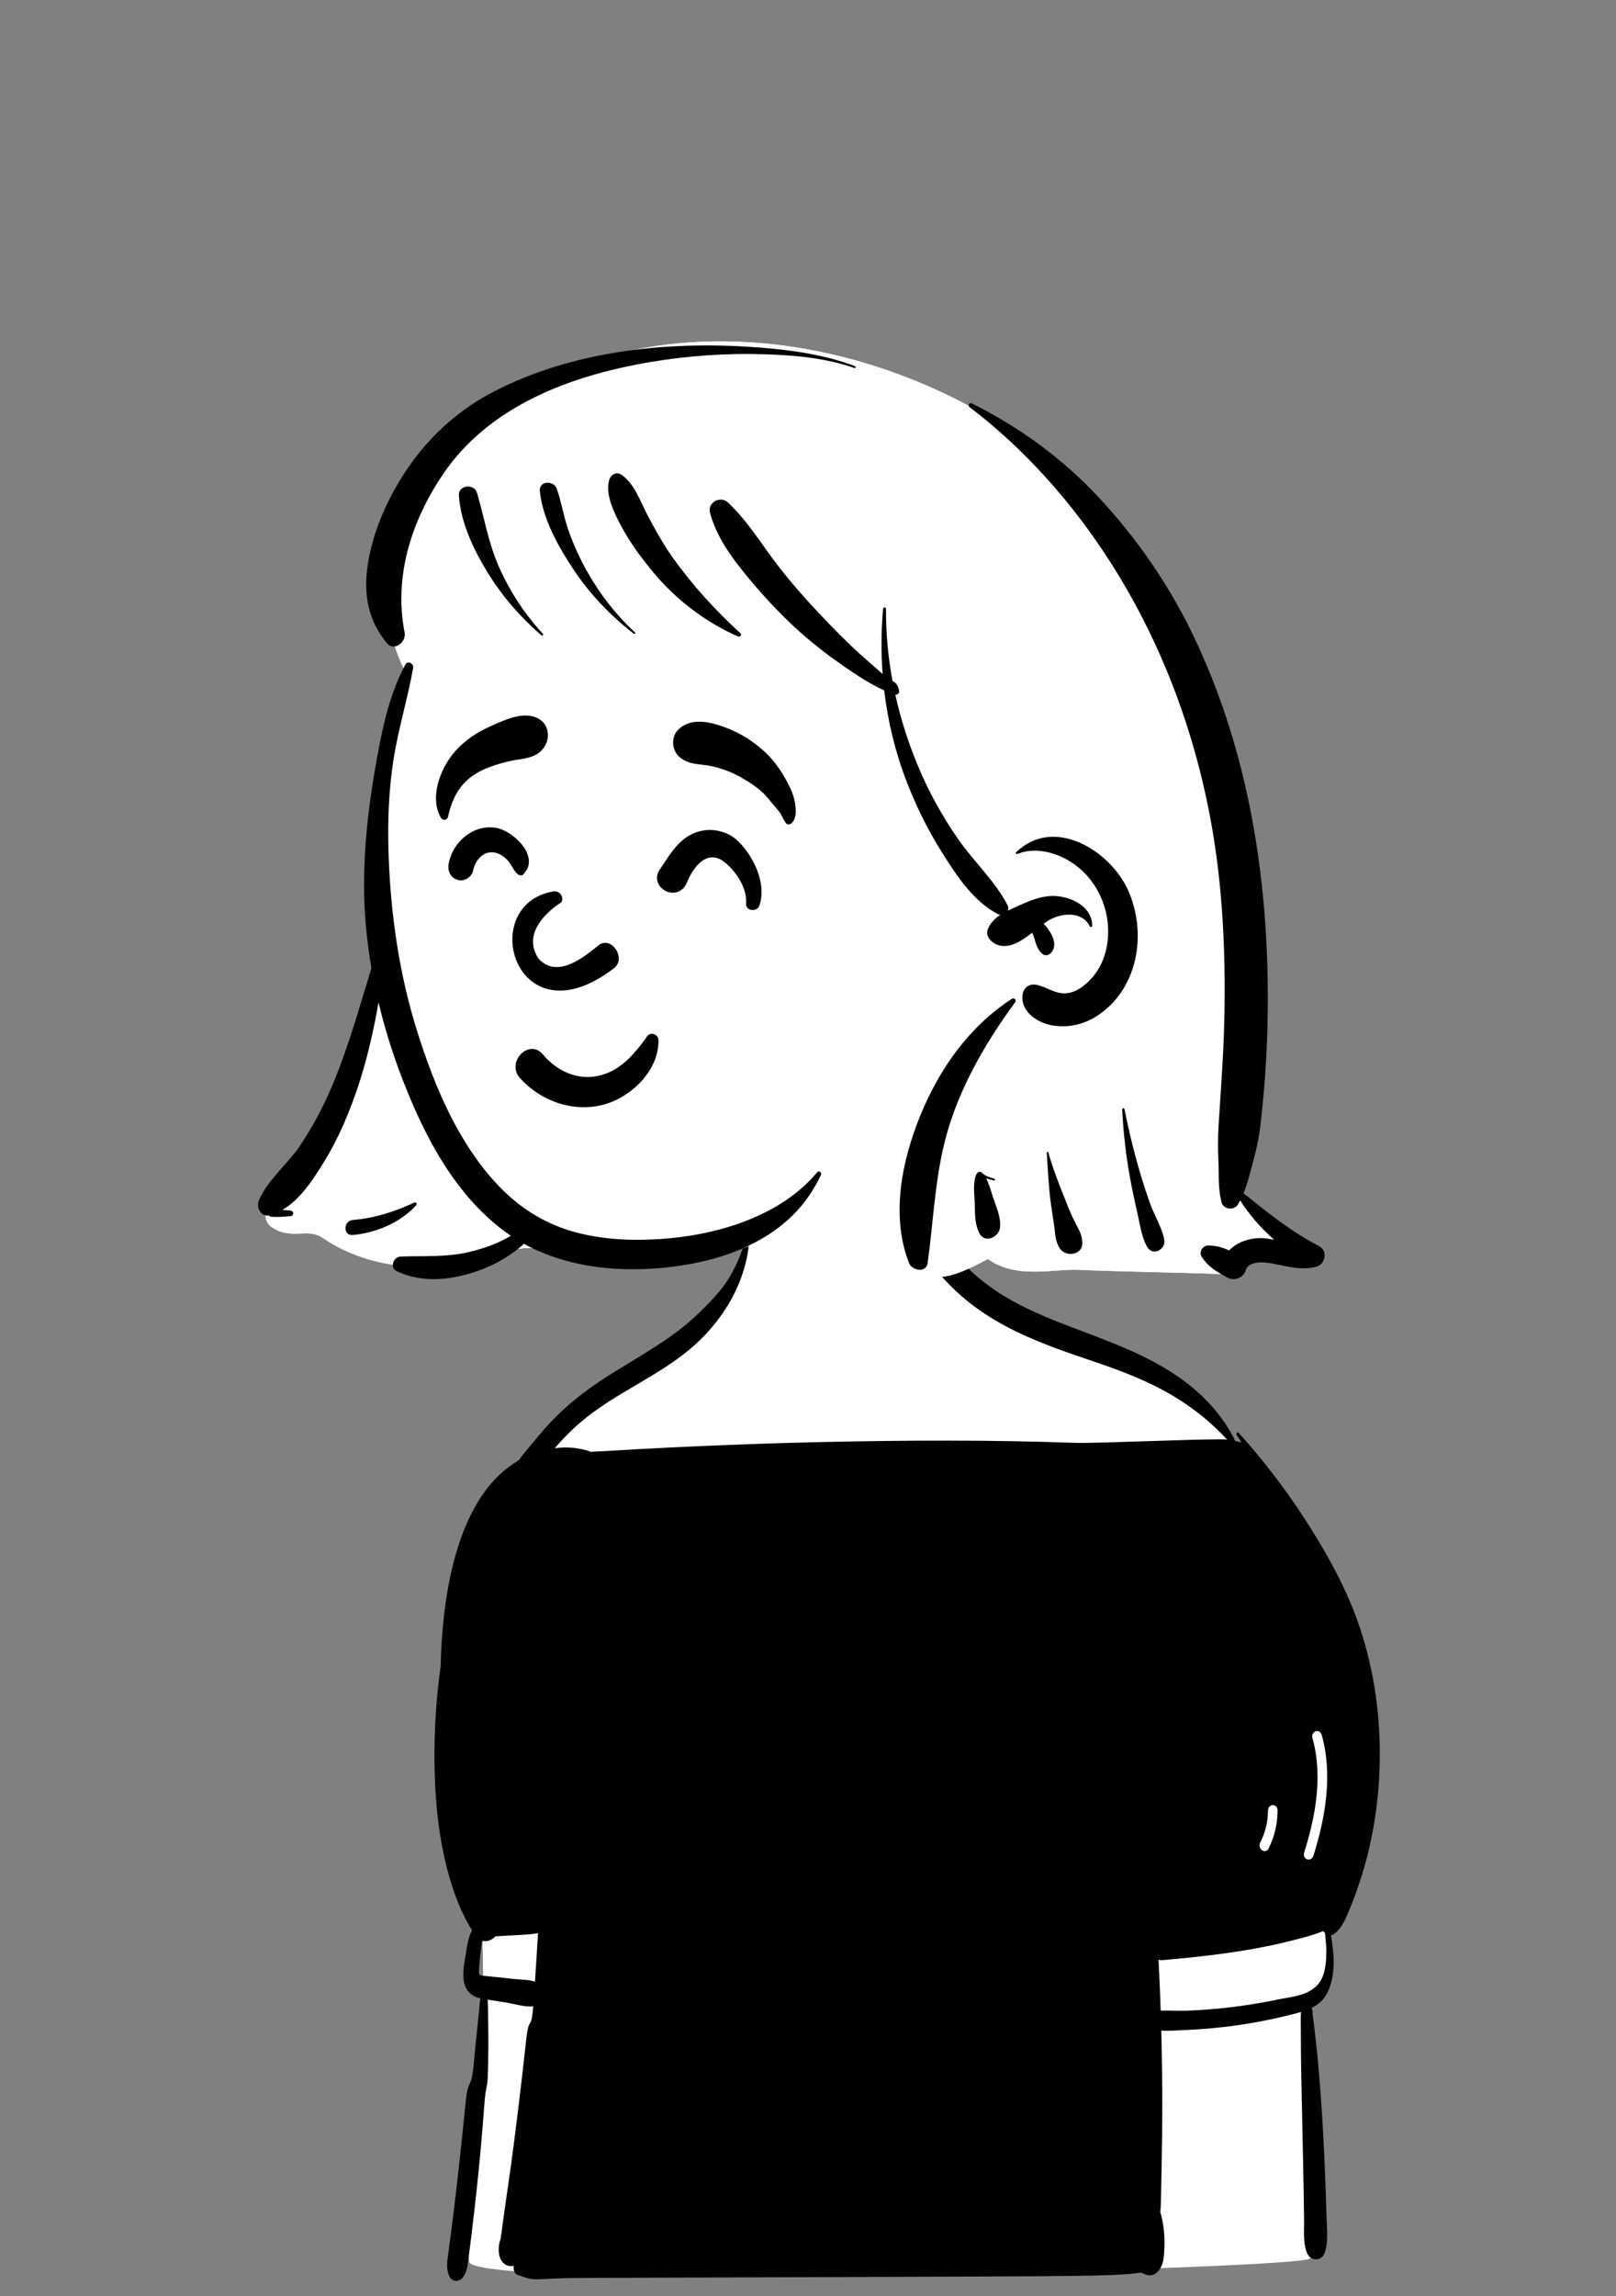 <?xml version="1.0" encoding="UTF-8" standalone="no"?>
<!DOCTYPE svg PUBLIC "-//W3C//DTD SVG 1.1//EN" "http://www.w3.org/Graphics/SVG/1.1/DTD/svg11.dtd">
<svg width="100%" height="100%" viewBox="0 0 50 71" version="1.1" xmlns="http://www.w3.org/2000/svg" xmlns:xlink="http://www.w3.org/1999/xlink" xml:space="preserve" xmlns:serif="http://www.serif.com/" style="fill-rule:evenodd;clip-rule:evenodd;stroke-linejoin:round;stroke-miterlimit:2;">
    <rect x="0" y="0" width="50" height="71" fill="#808080" stroke="none"/>
    <g transform="matrix(-1,0,0,1,50,0.271)">
        <g id="Introduction">
            <g id="avatar-girl-1">
                <g id="BODY" transform="matrix(0.585,0,0,0.729,7.308,35.269)">
                    <path id="_--Skin" serif:id="✋-Skin" d="M47.695,42.875C47.541,41.445 47.446,40.004 47.391,38.567C47.337,37.131 47.408,35.677 47.439,34.241C47.503,31.319 47.607,28.39 47.374,25.473C47.153,22.715 46.647,19.977 45.849,17.328C45.46,16.038 45.05,14.696 44.411,13.503C43.768,12.305 42.75,11.507 41.631,10.775C40.44,9.995 39.258,9.201 38.072,8.415C37.076,7.754 35.284,6.986 34.466,6.103C33.607,5.174 33.445,2.872 32.872,1.772C32.315,0.7 30.736,0.001 29.521,0.001C27.509,0.001 25.985,-0.102 24.33,1.755C23.505,2.681 24.162,3.618 23.296,4.507C22.501,5.324 20.467,6.165 19.442,6.639C18.214,7.207 16.955,7.709 15.678,8.155C14.375,8.611 13.04,8.951 11.73,9.381C10.474,9.793 8.835,11.493 7.86,12.392C6.953,13.228 6.729,13.134 6.04,14.15C4.527,16.379 3.014,18.633 1.81,21.047C1.21,22.249 0.629,23.513 0.411,24.848C0.179,26.272 0.409,27.648 0.786,29.027C1.169,30.43 2.386,31.765 2.782,33.165C2.965,33.81 2.338,34.514 2.626,35.121C2.77,35.425 2.952,35.695 3.158,35.96C3.317,36.163 3.938,36.118 4.018,36.368C4.099,36.619 3.65,37.142 3.644,37.403C3.634,37.776 3.619,38.149 3.607,38.522L3.535,40.728C3.487,42.177 3.439,43.627 3.392,45.076C3.376,45.549 3.353,46.011 3.467,46.46C3.426,46.422 3.387,46.381 3.351,46.335C3.247,46.199 3.026,46.314 3.114,46.473C3.262,46.738 3.475,46.925 3.724,47.059C4.014,47.485 47.946,48.438 48.162,47.191C48.284,46.491 48.063,45.742 47.975,45.046C47.883,44.322 47.774,43.601 47.695,42.875Z" style="fill:white;"/>
                    <path id="👕-Top" d="M1.913,22.056L47.287,24.531C47.32,24.845 47.349,25.159 47.374,25.473C47.607,28.39 47.503,31.319 47.439,34.241C47.431,34.628 47.419,35.017 47.408,35.406L42.932,36.143L11.111,36.906L3.158,35.96L2.828,35.389L2.6,34.395C2.698,33.987 2.895,33.565 2.782,33.165C2.749,33.048 2.711,32.932 2.667,32.817L2.708,32.019L1.913,22.056Z" style="fill:white;"/>
                    <path id="🖍-Ink" d="M3.069,24.851C3.176,24.543 3.668,24.676 3.56,24.986C3.003,26.576 3.398,28.306 3.999,29.823C4.12,30.128 3.628,30.259 3.509,29.958C2.876,28.362 2.484,26.52 3.069,24.851M6.799,33.932C8.369,34.153 9.939,34.288 11.519,34.398C11.589,34.403 11.651,34.393 11.703,34.37C11.656,35.091 11.618,35.814 11.588,36.536C11.157,36.524 10.718,36.553 10.291,36.541C9.733,36.526 9.175,36.498 8.619,36.456C7.541,36.374 6.465,36.245 5.399,36.066C5.001,35.999 4.495,35.959 4.041,35.827C3.612,35.702 3.23,35.495 3.03,35.105C2.859,34.775 2.828,34.37 2.828,34.005C2.828,33.754 2.871,33.499 2.898,33.245C2.93,33.223 2.959,33.195 2.983,33.165C3.456,33.314 3.947,33.419 4.429,33.52C5.212,33.687 6.007,33.821 6.799,33.932M5.914,28.063C5.923,28.548 6.058,28.989 6.319,29.397C6.497,29.674 6.056,29.928 5.88,29.653C5.572,29.172 5.416,28.633 5.405,28.063C5.4,27.735 5.909,27.736 5.914,28.063M46.137,33.356C46.349,33.368 46.563,33.375 46.776,33.386C46.964,33.547 47.225,33.629 47.462,33.578C47.47,33.598 47.478,33.621 47.485,33.648C47.527,33.811 47.548,33.986 47.572,34.153C47.596,34.316 47.614,34.481 47.627,34.646C47.634,34.73 47.674,34.917 47.623,34.99C47.577,35.055 47.476,35.05 47.406,35.058C47.217,35.078 47.027,35.088 46.837,35.104C46.479,35.135 46.12,35.166 45.763,35.197C45.412,35.227 45.027,35.218 44.684,35.31C44.626,34.624 44.572,33.937 44.523,33.25C45.054,33.329 45.609,33.327 46.137,33.356M1.588,32.218C1.802,32.63 1.999,33.035 2.408,33.282C2.462,33.314 2.522,33.331 2.583,33.336C2.537,33.532 2.508,33.732 2.483,33.918C2.427,34.326 2.415,34.748 2.517,35.15C2.617,35.542 2.782,35.892 3.107,36.143C3.258,36.26 3.423,36.348 3.596,36.419C3.566,36.501 3.549,36.582 3.558,36.672C3.517,36.879 3.489,37.091 3.459,37.293C3.394,37.742 3.328,38.192 3.277,38.644C3.174,39.543 3.093,40.442 3.025,41.344C2.957,42.244 2.908,43.145 2.867,44.046C2.846,44.507 2.828,44.968 2.81,45.429C2.793,45.904 2.716,46.388 2.926,46.828C3.095,47.184 3.667,47.164 3.843,46.828C4.066,46.402 4,45.897 4.006,45.429C4.012,44.989 4.019,44.549 4.029,44.109C4.048,43.208 4.076,42.308 4.098,41.407C4.12,40.528 4.147,39.649 4.164,38.77C4.173,38.31 4.174,37.85 4.177,37.389C4.178,37.134 4.189,36.862 4.17,36.596C4.329,36.633 4.489,36.665 4.647,36.697C5.857,36.945 7.079,37.125 8.309,37.237C8.927,37.293 9.547,37.332 10.167,37.355C10.622,37.371 11.094,37.403 11.557,37.386C11.521,38.488 11.504,39.59 11.506,40.693C11.507,41.488 11.518,42.284 11.538,43.079C11.549,43.498 11.558,43.916 11.57,44.334C11.576,44.522 11.576,44.712 11.589,44.899C11.593,44.958 11.601,45.014 11.612,45.07C11.57,45.189 11.535,45.306 11.506,45.416C11.366,45.949 11.366,46.462 11.428,47.005C11.482,47.466 11.871,47.893 12.384,47.731C12.468,47.705 12.551,47.678 12.634,47.65C13.39,47.736 14.15,47.755 14.917,47.77C16.037,47.791 17.158,47.798 18.28,47.804C20.479,47.816 22.678,47.821 24.878,47.828C29.298,47.84 33.719,47.852 38.139,47.865C39.366,47.869 40.593,47.872 41.82,47.876C42.455,47.878 43.088,47.878 43.723,47.903C44.019,47.914 44.315,47.93 44.611,47.934C44.954,47.94 45.258,47.842 45.585,47.752C45.77,47.701 45.844,47.515 45.804,47.359C46.101,47.429 46.46,47.279 46.561,46.946C46.635,46.704 46.608,46.442 46.498,46.218L46.498,46.217C46.285,44.878 46.015,43.546 45.804,42.206C45.571,40.739 45.348,39.269 45.151,37.796C45.004,36.684 44.882,37.473 44.777,36.355C45.235,36.391 45.752,36.252 46.205,36.193C46.53,36.151 46.858,36.117 47.184,36.073C47.16,36.4 47.167,36.734 47.158,37.049C47.14,37.673 47.148,38.294 47.164,38.918C47.195,40.122 47.263,39.421 47.371,40.621C47.482,41.829 47.616,43.032 47.78,44.235C47.864,44.854 47.954,45.472 48.048,46.09C48.092,46.378 48.138,46.665 48.184,46.954C48.239,47.293 48.257,47.615 48.512,47.87C48.706,48.064 49.103,48.047 49.231,47.777C49.394,47.437 49.32,47.145 49.26,46.787C49.211,46.499 49.164,46.211 49.117,45.924C49.018,45.307 48.924,44.69 48.836,44.073C48.665,42.883 48.504,41.69 48.36,40.497C48.215,39.294 48.065,39.997 47.922,38.794C47.851,38.187 47.779,37.581 47.695,36.976C47.652,36.665 47.625,36.334 47.569,36.013C47.587,36.011 47.605,36.007 47.623,36.004C48.01,35.934 48.34,35.716 48.437,35.319C48.53,34.938 48.419,34.501 48.341,34.128C48.274,33.81 48.214,33.404 48.009,33.132C48.732,32.213 49.202,31.057 49.502,29.946C49.828,28.735 49.965,27.472 49.994,26.221C50.028,24.771 49.918,23.33 49.669,21.913C49.663,21.613 49.649,21.312 49.627,21.013C49.408,18.07 48.489,14.586 45.576,13.211C45.565,13.206 45.553,13.201 45.541,13.196C45.312,12.923 45.027,12.678 44.797,12.449C44.389,12.043 43.963,11.654 43.511,11.296C42.616,10.587 41.635,10.021 40.615,9.511C39.584,8.995 38.537,8.511 37.529,7.948C36.651,7.456 35.861,6.865 35.11,6.197C34.267,5.446 33.667,4.433 33.432,3.328C33.42,3.27 33.334,3.286 33.333,3.341C33.271,5.367 34.642,7.157 36.219,8.29C38.105,9.643 40.382,10.283 42.295,11.595C42.77,11.92 43.215,12.288 43.638,12.678C42.99,12.612 42.33,12.654 41.722,12.833C41.483,12.818 41.243,12.814 41.003,12.803C40.454,12.775 39.905,12.75 39.356,12.726C38.237,12.676 37.117,12.631 35.997,12.592C33.8,12.514 31.602,12.456 29.404,12.417C24.988,12.339 20.565,12.324 16.149,12.452C14.952,12.486 8.655,12.248 8.072,12.315C8.929,11.575 9.87,10.971 10.904,10.474C12.197,9.853 13.534,9.439 14.915,9.061C17.76,8.282 20.715,7.531 22.991,5.552C23.557,5.06 24.06,4.495 24.471,3.868C24.865,3.27 25.302,2.505 25.313,1.775C25.32,1.257 24.597,1.069 24.34,1.513C24.181,1.787 24.102,2.089 23.971,2.377C23.842,2.663 23.688,2.938 23.516,3.202C23.18,3.72 22.762,4.182 22.308,4.599C21.34,5.489 20.166,6.141 18.952,6.634C16.196,7.753 13.181,8.226 10.569,9.701C9.426,10.347 8.332,11.237 7.646,12.373C7.535,12.391 7.425,12.411 7.315,12.434C7.397,12.33 7.48,12.227 7.563,12.124C7.618,12.057 7.533,11.968 7.466,12.028C6.168,13.18 4.971,14.425 3.887,15.782C2.85,17.081 1.883,18.442 1.198,19.963C-0.033,22.696 -0.304,25.821 0.332,28.742C0.505,29.538 0.749,30.318 1.061,31.071C1.221,31.46 1.395,31.844 1.588,32.218"/>
                </g>
                <g id="HEAD" transform="matrix(1,0,0,1,9.015,10.285)">
                    <path id="_--Skin1" serif:id="✋-Skin" d="M30.44,23.381C30.186,23.009 29.572,20.313 29.18,19.898C29.21,18.305 29.656,12.79 28.381,10.31C28.649,10.043 29.362,7.738 29.18,6.867C29.781,5.043 25.921,2.145 24.452,1.362C17.626,-2.249 7.733,1.737 4.628,8.425C2.763,12.453 2.728,16.963 2.517,21.298C2.492,22.225 2.406,23.16 2.407,24.087C2.542,24.901 3.196,25.73 2.7,26.407C2.152,26.781 1.044,27.692 1.537,28.209C1.826,28.446 2.288,28.309 2.602,28.537C2.762,28.625 2.861,28.818 3.048,28.848C4.754,28.784 5.958,28.778 7.669,28.71C8.419,28.686 9.559,28.998 10.419,28.376C13.423,30.024 12.167,27.633 12.774,25.931C14.624,26.548 18.309,28.515 20.28,28.579C21.882,28.774 23.381,27.854 24.956,28.063C26.913,28.78 29.206,28.939 30.998,27.726C31.446,27.409 31.943,27.777 32.507,27.434C33.603,26.917 30.993,23.954 30.44,23.381Z" style="fill:white;"/>
                    <path id="💈-Hair" d="M4.628,8.425C7.733,1.737 17.626,-2.249 24.452,1.362C25.921,2.145 29.781,5.043 29.18,6.867C29.318,7.526 28.944,9.003 28.637,9.801C27.214,10.839 23.057,10.623 16.168,9.155L15.904,9.098L13.551,10.473L12.585,14.055C11.936,14.688 11.412,15.461 11.012,16.374C10.364,15.671 9.559,15.365 8.598,15.454C7.66,15.848 6.97,16.277 6.527,16.741C6.092,17.196 6.083,18.216 6.5,19.8L6.527,19.898L8.598,20.534L9.559,20.534L12.199,23.717L12.585,26.991C12.498,28.424 12.826,29.696 10.419,28.376C9.559,28.998 8.419,28.686 7.669,28.71C5.958,28.778 4.754,28.784 3.048,28.848C2.861,28.818 2.762,28.625 2.602,28.537C2.288,28.309 1.826,28.446 1.537,28.209C1.044,27.692 2.152,26.781 2.7,26.407C3.196,25.73 2.542,24.901 2.407,24.087C2.406,23.16 2.492,22.225 2.517,21.298L2.536,20.907C2.732,16.693 2.819,12.332 4.628,8.425ZM28.605,21.394L29.206,19.147L29.193,19.485C29.187,19.642 29.182,19.781 29.18,19.898C29.572,20.313 30.186,23.009 30.44,23.381L30.495,23.439C31.147,24.13 33.57,26.932 32.507,27.434C31.943,27.777 31.446,27.409 30.998,27.726C29.206,28.939 26.913,28.78 24.956,28.063C24.726,28.033 24.499,28.026 24.272,28.036L24.178,27.748L26.32,25.931L28.605,21.394Z" style="fill:white;"/>
                    <path id="🖍-Ink1" serif:id="🖍-Ink" d="M28.203,10.099C28.179,9.961 28.371,9.859 28.446,9.998C28.986,11.011 29.202,12.184 29.393,13.303C29.587,14.434 29.714,15.569 29.721,16.717C29.727,17.6 29.646,18.493 29.493,19.377L29.512,19.44C29.546,19.555 29.58,19.671 29.615,19.786L29.668,19.959C29.77,20.291 29.867,20.625 29.971,20.956C30.19,21.647 30.42,22.34 30.702,23.009C30.977,23.662 31.311,24.292 31.709,24.88C32.092,25.447 32.701,25.927 32.971,26.557C33.065,26.776 32.925,27.066 32.666,27.031C32.649,27.051 32.623,27.066 32.588,27.069C32.386,27.086 32.197,27.07 31.996,27.051C31.883,27.041 31.883,26.889 31.996,26.879C32.081,26.871 32.164,26.864 32.248,26.859C31.672,26.523 31.261,25.866 30.933,25.328C30.51,24.636 30.192,23.881 29.932,23.117C29.665,22.333 29.476,21.533 29.324,20.72C29.306,20.626 29.29,20.533 29.274,20.439C29.082,21.244 28.835,22.034 28.542,22.793L28.501,22.898C27.826,24.625 26.911,26.368 25.39,27.509C25.321,27.56 25.251,27.61 25.18,27.658L25.266,27.707C25.352,27.755 25.437,27.802 25.52,27.84C25.828,27.981 26.161,28.089 26.491,28.165C27.173,28.323 27.889,28.278 28.584,28.3C28.812,28.307 28.942,28.644 28.709,28.754C27.941,29.115 27.111,29.038 26.318,28.784C25.926,28.659 25.558,28.483 25.217,28.253C25.076,28.158 24.913,28.041 24.775,27.906C23.254,28.745 21.363,28.839 19.67,28.539C18.79,28.383 17.938,28.098 17.188,27.61C16.466,27.142 15.952,26.548 15.585,25.779C15.552,25.711 15.643,25.626 15.698,25.693C16.852,27.075 18.836,27.651 20.583,27.761C21.514,27.819 22.467,27.771 23.363,27.496C24.213,27.235 24.942,26.757 25.551,26.121C26.785,24.831 27.524,23.078 28.055,21.409C28.633,19.593 28.908,17.683 28.964,15.783C28.993,14.82 28.957,13.849 28.804,12.897C28.652,11.953 28.369,11.039 28.203,10.099ZM10.911,1.92C10.993,1.879 11.05,1.985 10.981,2.038C9.543,3.125 8.255,4.505 7.213,5.965C5.29,8.657 4.057,11.773 3.489,15.011C3.154,16.923 3.067,18.864 3.1,20.801C3.113,21.571 3.158,22.338 3.207,23.106L3.263,23.957C3.289,24.353 3.311,24.746 3.294,25.144L3.29,25.236C3.263,25.7 3.309,26.167 3.191,26.619C3.131,26.851 2.799,26.888 2.679,26.685C2.656,26.646 2.634,26.605 2.613,26.564C2.331,27.016 1.967,27.421 1.562,27.782C1.756,27.742 1.951,27.716 2.151,27.739C2.469,27.777 2.754,27.898 2.955,28.11C3.155,28.021 3.361,27.96 3.597,27.958C3.772,27.958 3.902,28.161 3.803,28.312C3.605,28.613 3.328,28.782 3.013,28.949C2.791,29.067 2.525,28.966 2.442,28.732L2.438,28.718C2.345,28.422 1.852,28.47 1.62,28.515L1.552,28.529C1.119,28.618 0.697,28.732 0.256,28.614C-0.028,28.539 -0.103,28.117 0.171,27.977C1.037,27.534 1.764,26.94 2.511,26.343C2.346,25.944 2.252,25.499 2.144,25.093C1.992,24.522 1.948,23.908 1.893,23.322C1.789,22.207 1.749,21.08 1.76,19.961C1.798,16.182 2.453,12.39 4.127,8.967C4.861,7.468 5.824,6.081 6.963,4.853C8.096,3.632 9.418,2.668 10.911,1.92ZM9.571,20.43C9.526,20.369 9.613,20.289 9.674,20.329C10.99,21.181 11.904,22.476 12.493,23.899C13.077,25.307 13.435,27.032 12.859,28.501C12.768,28.735 12.329,28.821 12.284,28.501C12.084,27.068 12.053,25.634 11.611,24.241C11.174,22.861 10.426,21.597 9.571,20.43ZM8.55,25.08C8.557,25.055 8.599,25.059 8.598,25.087C8.565,25.592 8.542,26.103 8.478,26.605C8.447,26.849 8.405,27.092 8.37,27.335C8.334,27.585 8.339,27.837 8.192,28.051C7.997,28.333 7.478,28.254 7.496,27.865C7.508,27.596 7.633,27.424 7.75,27.188C7.825,27.037 7.891,26.881 7.954,26.724L8.048,26.489C8.234,26.022 8.413,25.564 8.55,25.08ZM6.193,23.742C6.201,23.703 6.266,23.712 6.264,23.752C6.229,24.467 6.147,25.174 6.019,25.878C5.961,26.199 5.893,26.518 5.821,26.837L5.79,26.973C5.713,27.308 5.663,27.703 5.491,28.002C5.318,28.302 4.909,28.084 4.962,27.782C5.024,27.43 5.243,27.076 5.371,26.737C5.488,26.425 5.591,26.107 5.687,25.788C5.889,25.115 6.055,24.43 6.193,23.742ZM10.583,25.727L10.598,25.712C10.658,25.647 10.747,25.69 10.776,25.758C10.893,26.036 10.834,26.363 10.826,26.658L10.824,26.722C10.818,27.021 10.822,27.301 10.685,27.576C10.518,27.911 10.079,27.703 10.045,27.405C10.008,27.08 10.164,26.762 10.264,26.458C10.328,26.264 10.375,26.063 10.472,25.887C10.389,25.902 10.306,25.93 10.23,25.95C10.196,25.959 10.183,25.91 10.216,25.899C10.341,25.855 10.483,25.822 10.583,25.727ZM28.106,26.713C28.066,26.668 28.116,26.609 28.168,26.633C28.794,26.922 29.38,27.109 30.071,27.171C30.37,27.197 30.372,27.661 30.071,27.634C29.35,27.57 28.594,27.251 28.106,26.713ZM6.083,16.97C6.634,15.747 8.377,14.663 9.546,15.8C9.568,15.821 9.546,15.867 9.514,15.854C8.787,15.557 7.897,15.935 7.393,16.476C6.994,16.905 6.754,17.455 6.707,18.036C6.659,18.617 6.8,19.223 7.191,19.673C7.396,19.908 7.673,20.131 7.999,20.16C8.329,20.188 8.603,19.96 8.914,19.898C9.149,19.851 9.326,19.996 9.349,20.224C9.4,20.728 8.892,21.066 8.451,21.148C7.977,21.236 7.493,21.139 7.085,20.886C5.766,20.068 5.482,18.304 6.083,16.97ZM18.458,4.985C18.697,4.759 19.105,4.984 19.016,5.306C18.828,5.992 18.429,6.572 17.986,7.122C17.56,7.651 17.103,8.16 16.614,8.634C16.128,9.104 15.6,9.539 15.045,9.928L14.878,10.045C14.485,10.318 14.068,10.595 13.628,10.792C13.521,11.695 13.313,12.586 12.999,13.44C12.696,14.261 12.31,15.055 11.843,15.798L11.776,15.905C11.346,16.584 10.83,17.342 10.102,17.714C10.08,17.725 10.058,17.732 10.036,17.736C10.199,17.843 10.337,17.978 10.419,18.172C10.509,18.384 10.321,18.584 10.141,18.654C9.761,18.802 9.39,18.552 9.048,18.284C9.034,18.316 9.02,18.348 9.009,18.381C8.932,18.595 8.91,18.813 8.713,18.955C8.619,19.022 8.504,18.962 8.445,18.886C8.252,18.635 8.452,18.294 8.621,18.089C8.645,18.061 8.669,18.034 8.694,18.009C8.623,17.956 8.552,17.91 8.485,17.875C8.086,17.666 7.494,17.63 7.264,18.091C7.247,18.126 7.191,18.108 7.191,18.071C7.192,17.505 7.78,17.197 8.291,17.155C8.665,17.124 9.026,17.254 9.361,17.404L9.424,17.432C9.549,17.489 9.678,17.543 9.801,17.604C9.781,17.552 9.781,17.49 9.813,17.43C10.199,16.685 10.863,16.08 11.341,15.391C11.816,14.707 12.223,13.976 12.548,13.212C12.864,12.47 13.111,11.705 13.284,10.925C13.227,10.937 13.163,10.887 13.167,10.828C13.176,10.686 13.247,10.558 13.37,10.504C13.506,9.77 13.576,9.024 13.572,8.272C13.572,8.213 13.657,8.215 13.662,8.272C13.722,8.94 13.727,9.616 13.677,10.287C13.998,9.995 14.337,9.718 14.647,9.419C15.113,8.968 15.563,8.506 15.998,8.026C16.441,7.536 16.86,7.029 17.244,6.492L17.444,6.21C17.753,5.778 18.07,5.351 18.458,4.985ZM17.853,0.166C20.498,0.003 23.323,0.324 25.699,1.549C27.004,2.221 28.012,3.237 28.733,4.502C29.163,5.258 29.49,6.094 29.613,6.954C29.74,7.838 29.591,8.626 29.019,9.328C28.792,9.607 28.409,9.295 28.465,9.01C28.808,7.264 28.252,5.539 27.267,4.093C25.838,1.996 23.341,1.064 20.911,0.648C19.717,0.444 18.506,0.359 17.294,0.4C16.371,0.432 15.423,0.517 14.547,0.824C14.51,0.836 14.495,0.78 14.53,0.766C15.576,0.372 16.743,0.234 17.853,0.166ZM21.776,4.114C21.912,4.029 22.078,4.116 22.125,4.255C22.29,4.742 21.944,5.385 21.713,5.806C21.451,6.283 21.114,6.729 20.767,7.148C20.071,7.985 19.157,8.684 18.154,9.124C18.092,9.151 18.021,9.077 18.077,9.026C18.853,8.313 19.557,7.548 20.166,6.691C20.466,6.27 20.715,5.825 20.954,5.369C21.167,4.96 21.368,4.369 21.776,4.114ZM26.224,4.688C26.311,4.388 26.807,4.439 26.787,4.763C26.733,5.599 26.333,6.439 25.899,7.147C25.451,7.877 24.884,8.528 24.235,9.089C24.203,9.117 24.159,9.074 24.188,9.043C24.748,8.438 25.201,7.748 25.537,6.998C25.871,6.249 25.998,5.467 26.224,4.688ZM23.761,4.552C23.856,4.292 24.309,4.311 24.282,4.622C24.205,5.476 23.697,6.372 23.226,7.077C22.726,7.826 22.089,8.486 21.376,9.04C21.349,9.06 21.311,9.026 21.337,9.002C21.978,8.407 22.497,7.72 22.908,6.953C23.118,6.562 23.294,6.155 23.432,5.734C23.561,5.345 23.621,4.936 23.761,4.552Z"/>
                </g>
                <g id="FACE" transform="matrix(1,0,0,1,22.015,18.285)">
                    <path id="🖍-Ink2" serif:id="🖍-Ink" d="M10.653,15.573C10.194,15.712 9.702,15.724 9.234,15.581C8.81,15.452 8.374,15.166 8.062,14.789C7.785,14.454 7.605,14.046 7.612,13.611C7.613,13.562 7.63,13.52 7.656,13.488C7.685,13.453 7.724,13.43 7.766,13.419C7.81,13.409 7.856,13.412 7.895,13.431C7.93,13.448 7.961,13.476 7.98,13.518C8.028,13.583 8.075,13.648 8.123,13.711C8.509,14.207 8.883,14.577 9.463,14.71C9.778,14.783 10.092,14.751 10.38,14.64C10.689,14.523 10.968,14.315 11.187,14.05C11.286,13.931 11.403,13.882 11.517,13.881C11.646,13.88 11.774,13.942 11.87,14.042C11.965,14.141 12.028,14.274 12.034,14.414C12.039,14.537 12,14.665 11.898,14.779C11.562,15.155 11.125,15.431 10.653,15.573ZM10.639,9.362C11.109,9.659 11.826,10.353 11.32,11.091C10.724,11.742 9.867,10.996 9.444,10.659C9.053,10.397 8.612,11.07 8.976,11.375C12.029,13.729 13.268,9.44 10.877,9.012C10.614,8.965 10.516,9.27 10.639,9.362ZM6.239,8.052C6.088,7.951 5.91,7.917 5.713,8.01C5.559,8.083 5.289,8.326 5.101,8.646C4.973,8.864 4.881,9.121 4.9,9.388C4.905,9.45 4.883,9.496 4.848,9.529C4.821,9.556 4.781,9.576 4.734,9.582C4.695,9.587 4.651,9.582 4.615,9.571C4.546,9.549 4.51,9.502 4.496,9.465C4.365,9.101 4.422,8.695 4.569,8.328C4.768,7.834 5.13,7.42 5.367,7.286C5.772,7.057 6.25,7.047 6.656,7.28C7.001,7.478 7.217,7.798 7.432,8.124C7.478,8.194 7.523,8.262 7.57,8.33C7.664,8.465 7.673,8.6 7.637,8.715C7.597,8.843 7.494,8.95 7.366,9.007C7.247,9.059 7.109,9.066 6.987,9.013C6.884,8.968 6.79,8.879 6.73,8.73C6.629,8.478 6.461,8.2 6.239,8.052ZM13.917,8.613C13.813,8.669 13.732,8.686 13.617,8.65C13.554,8.63 13.491,8.592 13.442,8.541C13.393,8.49 13.358,8.427 13.344,8.357C13.311,8.184 13.22,8.023 13.091,7.917C12.98,7.827 12.841,7.78 12.686,7.807C12.519,7.836 12.36,7.947 12.251,8.078C12.214,8.122 12.185,8.172 12.156,8.222C12.102,8.315 12.05,8.401 11.976,8.469C11.947,8.495 11.905,8.513 11.864,8.513C11.847,8.513 11.83,8.51 11.814,8.505C11.648,8.331 11.616,8.2 11.621,8.069C11.627,7.932 11.678,7.793 11.762,7.664C11.959,7.36 12.332,7.111 12.584,7.055C12.929,6.978 13.272,7.07 13.547,7.271C13.83,7.477 14.039,7.798 14.104,8.159C14.12,8.246 14.113,8.34 14.082,8.422C14.051,8.501 13.996,8.569 13.917,8.613ZM7,4.815C6.793,5.025 6.548,5.058 6.3,5.087C6.162,5.103 6.052,5.116 5.944,5.141C5.647,5.211 5.353,5.317 5.084,5.468C4.804,5.627 4.498,5.818 4.278,6.063C4.226,6.121 4.177,6.182 4.127,6.244C4.082,6.299 4.039,6.353 3.993,6.405C3.941,6.465 3.891,6.527 3.842,6.589C3.811,6.642 3.805,6.655 3.799,6.668C3.789,6.689 3.779,6.711 3.766,6.736C3.749,6.769 3.73,6.805 3.709,6.838C3.674,6.899 3.656,6.915 3.64,6.923C3.613,6.935 3.588,6.941 3.564,6.938C3.541,6.935 3.519,6.923 3.498,6.904C3.392,6.811 3.36,6.657 3.364,6.494C3.368,6.247 3.456,5.973 3.537,5.805C3.724,5.414 3.985,5.008 4.298,4.716C4.655,4.383 5.046,4.131 5.495,3.957C5.774,3.849 6.097,3.75 6.401,3.762C6.62,3.771 6.829,3.839 7.001,4.008C7.107,4.112 7.158,4.259 7.158,4.407C7.158,4.557 7.105,4.709 7,4.815ZM14.338,6.739C14.325,6.761 14.307,6.777 14.286,6.786C14.265,6.796 14.241,6.799 14.218,6.795C14.196,6.791 14.174,6.78 14.157,6.763C14.141,6.748 14.128,6.727 14.123,6.702C13.985,6.073 13.718,5.605 13.148,5.303C12.868,5.155 12.546,5.061 12.241,4.986C12.152,4.964 12.058,4.95 11.964,4.935C11.668,4.89 11.37,4.839 11.178,4.59C11.061,4.44 11.013,4.248 11.04,4.073C11.066,3.908 11.159,3.756 11.327,3.666C11.747,3.44 12.268,3.662 12.691,3.85C12.723,3.864 12.753,3.878 12.784,3.891C13.198,4.073 13.575,4.313 13.886,4.657C14.132,4.929 14.36,5.332 14.452,5.747C14.529,6.092 14.511,6.444 14.338,6.739Z"/>
                </g>
            </g>
        </g>
    </g>
</svg>
